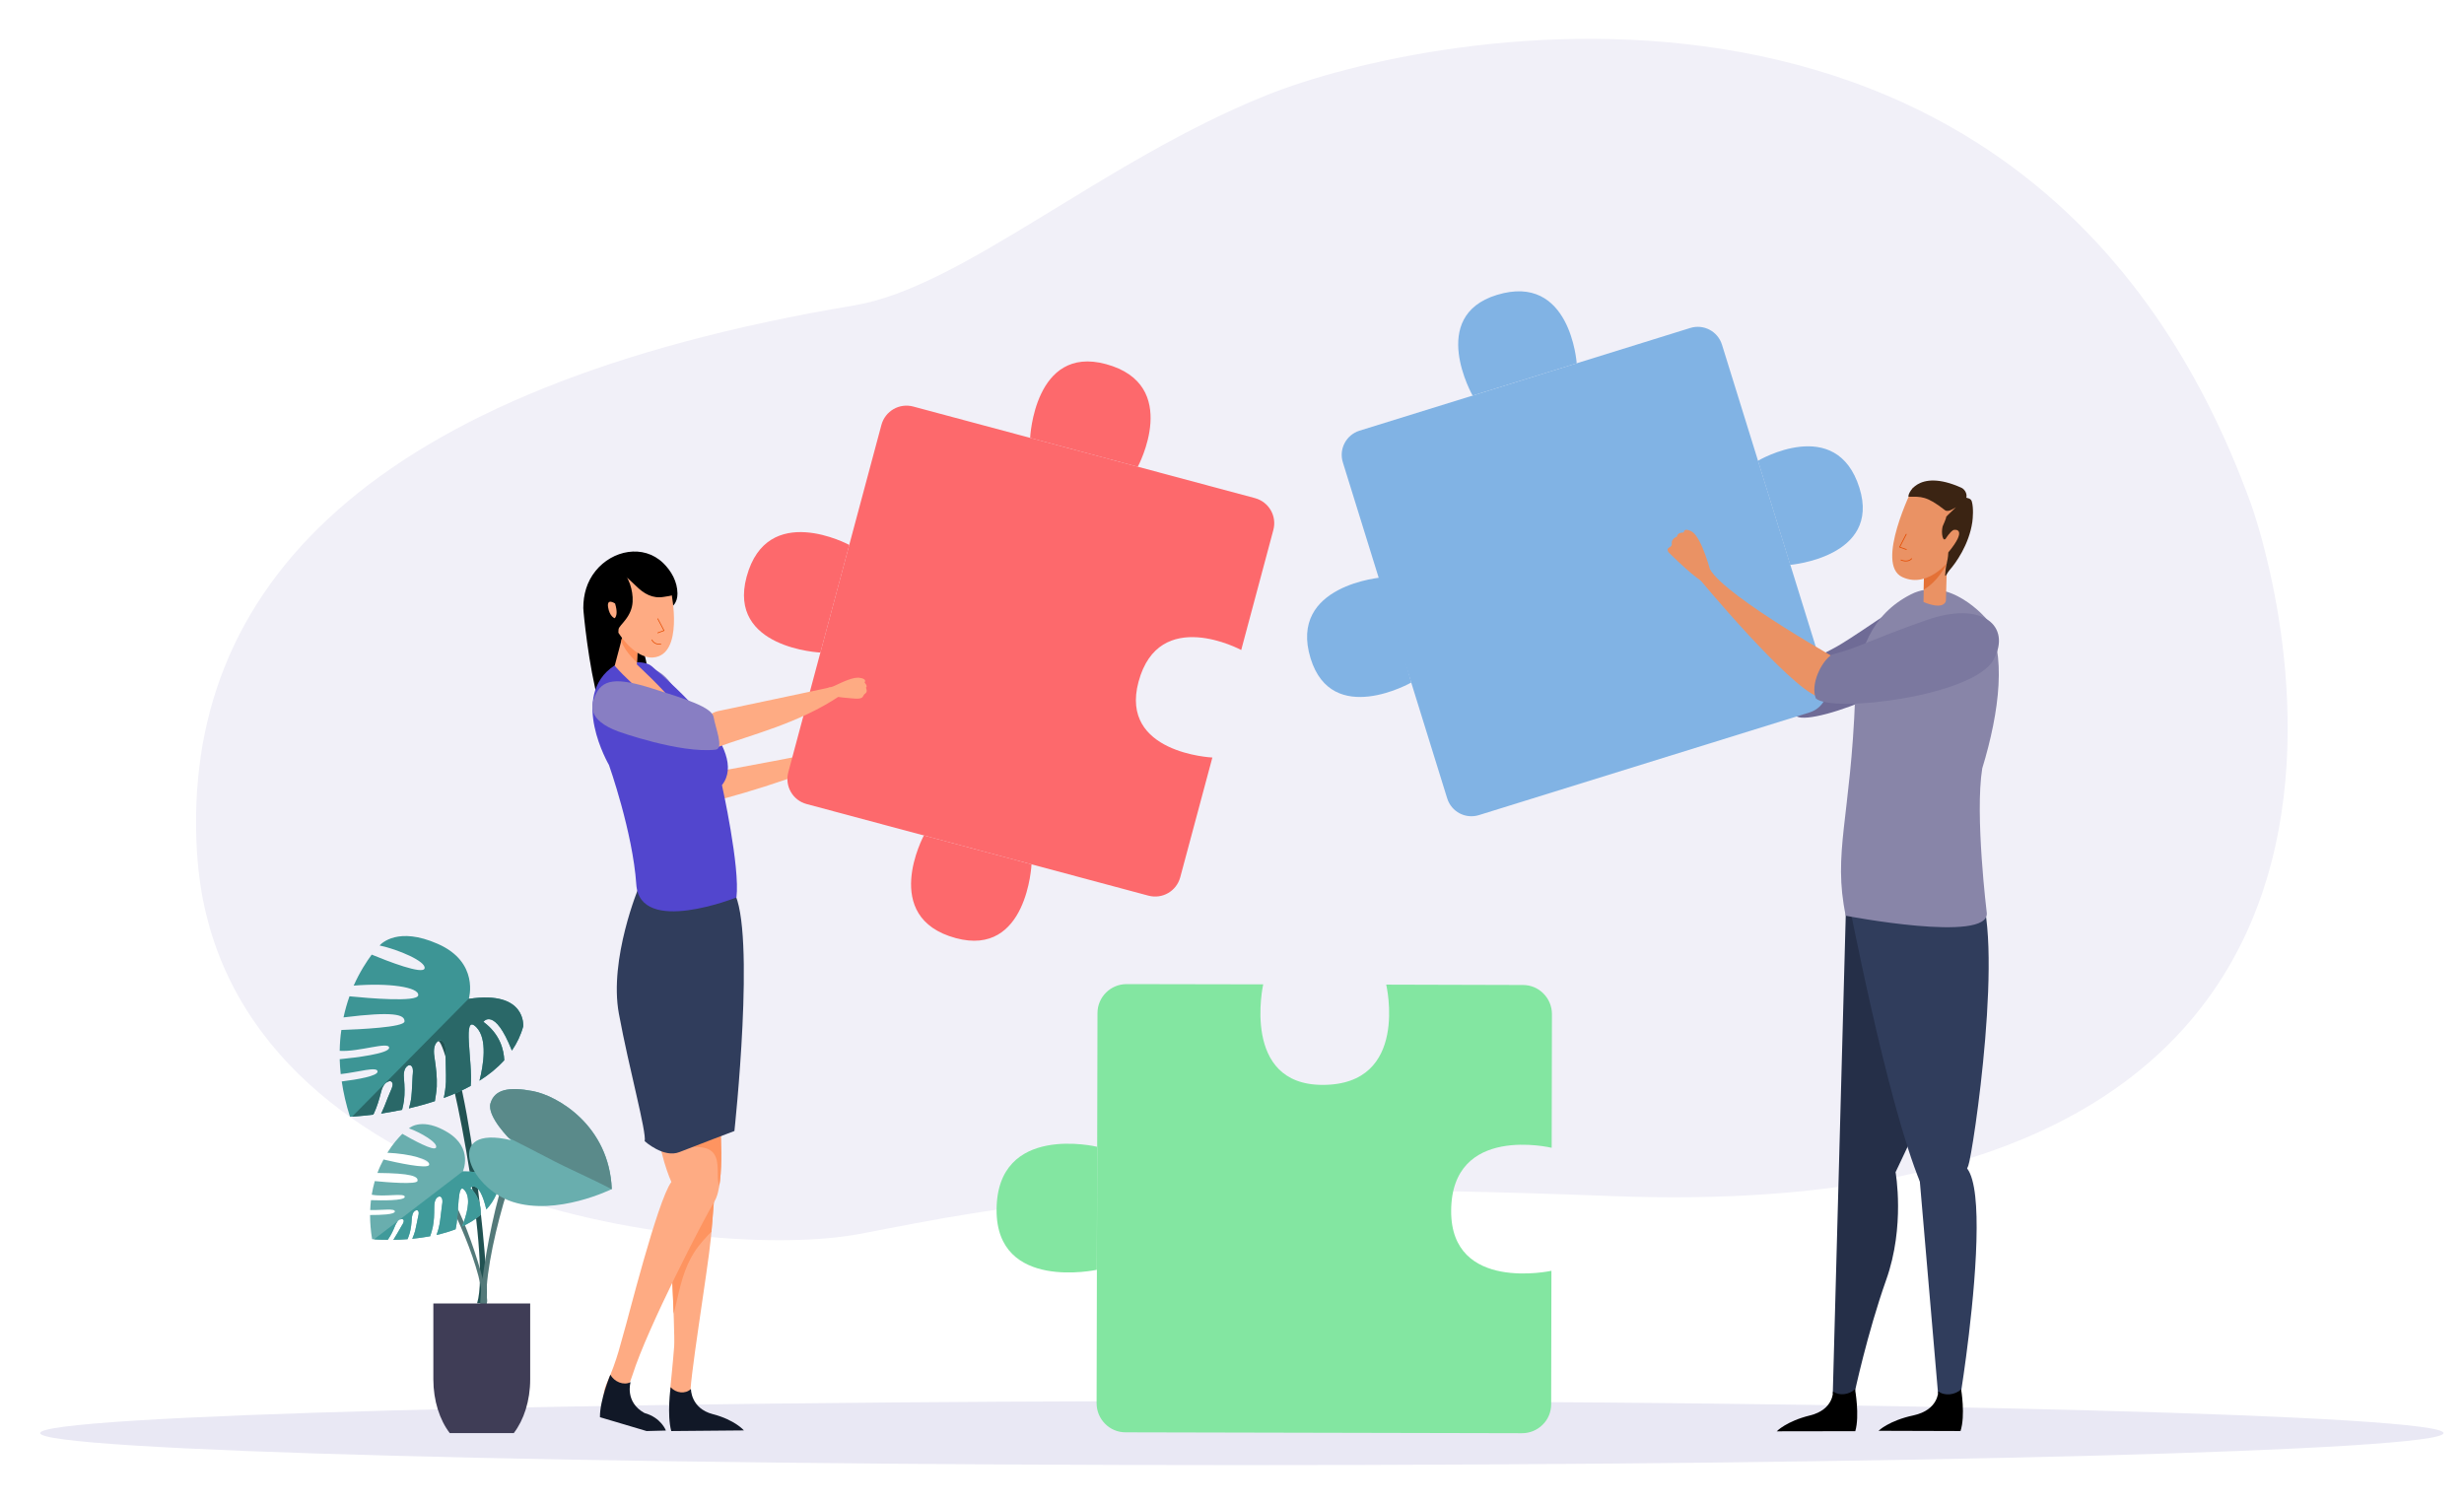 <?xml version="1.0" encoding="utf-8"?>
<!-- Generator: Adobe Illustrator 25.4.1, SVG Export Plug-In . SVG Version: 6.00 Build 0)  -->
<svg version="1.1" id="Layer_1" xmlns="http://www.w3.org/2000/svg" xmlns:xlink="http://www.w3.org/1999/xlink" x="0px" y="0px"
	 viewBox="0 0 1938.9 1183.2" style="enable-background:new 0 0 1938.9 1183.2;" xml:space="preserve">
<style type="text/css">
	.st0{fill-rule:evenodd;clip-rule:evenodd;fill:#E9E8F4;}
	.st1{fill-rule:evenodd;clip-rule:evenodd;fill:#F1F0F8;}
	.st2{fill-rule:evenodd;clip-rule:evenodd;fill:#EA9264;}
	.st3{fill-rule:evenodd;clip-rule:evenodd;fill:#6F6B96;}
	.st4{fill-rule:evenodd;clip-rule:evenodd;fill:#81B3E4;}
	.st5{fill-rule:evenodd;clip-rule:evenodd;fill:#252F48;}
	.st6{fill-rule:evenodd;clip-rule:evenodd;fill:#303D5C;}
	.st7{fill-rule:evenodd;clip-rule:evenodd;}
	.st8{fill-rule:evenodd;clip-rule:evenodd;fill:#8885A8;}
	
		.st9{clip-path:url(#SVGID_00000105417598492713588190000004833882939793611411_);fill-rule:evenodd;clip-rule:evenodd;fill:#E47136;}
	
		.st10{clip-path:url(#SVGID_00000132771158467840182630000007511325896959655045_);fill:none;stroke:#E54C02;stroke-width:0.614;stroke-linecap:round;stroke-linejoin:round;stroke-miterlimit:10;}
	.st11{fill-rule:evenodd;clip-rule:evenodd;fill:#3B2413;}
	.st12{fill-rule:evenodd;clip-rule:evenodd;fill:#7B789F;}
	.st13{fill-rule:evenodd;clip-rule:evenodd;fill:#FEAB83;}
	.st14{fill-rule:evenodd;clip-rule:evenodd;fill:#887EC3;}
	.st15{fill-rule:evenodd;clip-rule:evenodd;fill:#E28F8B;}
	
		.st16{clip-path:url(#SVGID_00000152986784563729036610000008953776018036934043_);fill-rule:evenodd;clip-rule:evenodd;fill:#FE9460;}
	
		.st17{clip-path:url(#SVGID_00000103960155497536830400000011054381546953497479_);fill-rule:evenodd;clip-rule:evenodd;fill:#FE9460;}
	.st18{fill-rule:evenodd;clip-rule:evenodd;fill:#111827;}
	.st19{fill-rule:evenodd;clip-rule:evenodd;fill:#5246ce;}
	
		.st20{clip-path:url(#SVGID_00000011010335260940686910000005051853543613030295_);fill-rule:evenodd;clip-rule:evenodd;fill:#FE8F59;}
	
		.st21{clip-path:url(#SVGID_00000174565205107935708530000006392543118545190033_);fill:none;stroke:#E54C02;stroke-width:0.569;stroke-linecap:round;stroke-linejoin:round;stroke-miterlimit:10;}
	.st22{fill-rule:evenodd;clip-rule:evenodd;fill:#FD696C;}
	.st23{fill-rule:evenodd;clip-rule:evenodd;fill:#215252;}
	.st24{fill-rule:evenodd;clip-rule:evenodd;fill:#3D9595;}
	
		.st25{clip-path:url(#SVGID_00000066508851964936323740000013270484677744248966_);fill-rule:evenodd;clip-rule:evenodd;fill:#2A6868;}
	.st26{fill-rule:evenodd;clip-rule:evenodd;fill:#537979;}
	.st27{fill-rule:evenodd;clip-rule:evenodd;fill:#69AEAE;}
	
		.st28{clip-path:url(#SVGID_00000137106206827328519800000012072799943374549896_);fill-rule:evenodd;clip-rule:evenodd;fill:#3F9A9A;}
	
		.st29{clip-path:url(#SVGID_00000124860214188280568110000011431400730374821277_);fill-rule:evenodd;clip-rule:evenodd;fill:#5A8A8A;}
	.st30{fill-rule:evenodd;clip-rule:evenodd;fill:#3F3D56;}
	.st31{fill-rule:evenodd;clip-rule:evenodd;fill:#83E6A1;}
</style>
<g>
	<path class="st0" d="M977.2,1102.5c521.9,0,945.6,11.3,945.6,25.2c0,13.9-423.7,25.2-945.6,25.2s-945.6-11.3-945.6-25.2
		C31.6,1113.8,455.3,1102.5,977.2,1102.5L977.2,1102.5z"/>
	<path class="st1" d="M1771.4,396.9c0,0,209.6,571.9-502.9,544.3c-378.1-14.6-474.9,7.3-592.2,29.8
		c-117.4,22.5-504.7-24.6-521.3-300.4c-12.5-207.6,134.8-366.4,517.3-430.3C757,226.2,867.1,126.9,996.7,74.9
		C1126.3,22.9,1602.1-71,1771.4,396.9L1771.4,396.9z"/>
	<path class="st2" d="M1435,528.8c0,0-103-6-125-19.4l-2.5,11.1c0,0,99.7,43.9,125.1,40.3C1432.6,560.8,1452.6,550.4,1435,528.8
		L1435,528.8z"/>
	<path class="st3" d="M1413.9,563.8c14.2,7.6,112-30.9,119.3-60.7c6.5-26.8-18.5-40.4-55.5-15.3c-38.3,25.9-31.9,20.3-50.1,30.4
		C1421.4,525.4,1407.4,555.1,1413.9,563.8L1413.9,563.8z"/>
	<path class="st2" d="M1312.2,511.4c0,0-12-17.7-20.7-19.4c0,0-6.6-1-5.4,2.6c0,0-4.3,1.6-3.2,4.3c0,0-3.4,2.9-1.5,5.9
		c1.8,3-3.4,3.5,0.2,6.3c0,0,24.4,11,29.3,9.3L1312.2,511.4L1312.2,511.4z"/>
	<path class="st4" d="M1240.7,285.9c0,0-4.8-71.7-62.9-53.8c-54.5,16.8-19,79.2-19,79.2L1240.7,285.9L1240.7,285.9z"/>
	<path class="st4" d="M1088,454.3c0,0-74.6,5.7-56.7,63.8c16.8,54.5,79.2,19,79.2,19L1088,454.3L1088,454.3z"/>
	<path class="st4" d="M1383.3,362.6c0,0,61.8-36.6,79.9,21.4c17,54.5-54.5,60.5-54.5,60.5L1383.3,362.6L1383.3,362.6z"/>
	<path class="st4" d="M1069.8,338.9c-10.5,3.3-16.4,14.4-13.1,25c16.9,54.4,65.2,210,82.1,264.4c3.3,10.5,14.4,16.4,25,13.1
		c53.8-16.7,206.4-64.1,260.2-80.8c10.5-3.3,16.4-14.4,13.1-25c-16.9-54.4-65.2-210-82.1-264.4c-3.3-10.5-14.4-16.4-25-13.1
		C1276.2,274.9,1123.6,322.2,1069.8,338.9L1069.8,338.9z"/>
	<path class="st5" d="M1556,691.9c0,0,16.3,50.4-0.5,91c-16.8,40.6-63.9,139.5-63.9,139.5s7.7,42.5-7.4,84.8
		c-15,42.4-24.9,89.1-24.9,89.1c-5.7,2.9-11.4,3-17.1,0.5l10.7-394.9L1556,691.9L1556,691.9z"/>
	<path class="st6" d="M1555.5,695.3l-102.2,6.7c0,0,31.2,164.8,58.1,229.4c0,0,25.2,16.4,37.4-14
		C1552.4,908.3,1578.5,734.6,1555.5,695.3L1555.5,695.3z"/>
	<path class="st6" d="M1510.2,923.8l14.8,172.4c6.6,8.4,11.8,9.1,18.3-2.1c0,0,12-75.1,12.1-127.8c0.1-24.4-2.4-44-9.8-49.1
		L1510.2,923.8L1510.2,923.8z"/>
	<path class="st7" d="M1459.7,1093.1c0,0,3.8,20.9,0.2,33.1l-61.8,0.1c0,0,7.5-7.9,26.2-12.5c18.7-4.6,18.1-18.9,18.1-18.9
		C1447.2,1098.6,1455.2,1097.6,1459.7,1093.1L1459.7,1093.1z"/>
	<path class="st7" d="M1543.2,1093.3c0,0,3.5,20.5-0.5,32.8l-64.5-0.2c0,0,8.1-8,27.7-12.2c19.6-4.3,19.3-18.9,19.3-18.9
		C1530,1098.7,1538.4,1097.8,1543.2,1093.3L1543.2,1093.3z"/>
	<path class="st8" d="M1563.3,487.2c0,0-29.3-35.1-59.8-19.4c-30.5,15.6-42.3,44.7-43.7,80.9c-3.5,94.8-17.8,122.2-7.4,171.9
		c0,0,112.7,21.7,111-2.1c0,0-9.5-77.2-3.6-113.8C1573.6,559.5,1579,513.9,1563.3,487.2L1563.3,487.2z"/>
	<path class="st2" d="M1514,449.4l-0.4,24.3c0,0,15,6.9,17.6-0.7l1.2-41L1514,449.4L1514,449.4z"/>
	<g>
		<defs>
			<path id="SVGID_1_" d="M1514,449.4l-0.4,24.3c0,0,15,6.9,17.6-0.7l1.2-41L1514,449.4L1514,449.4z"/>
		</defs>
		<clipPath id="SVGID_00000135653320297352014390000009191318544655163297_">
			<use xlink:href="#SVGID_1_"  style="overflow:visible;"/>
		</clipPath>
		
			<path style="clip-path:url(#SVGID_00000135653320297352014390000009191318544655163297_);fill-rule:evenodd;clip-rule:evenodd;fill:#E47136;" d="
			M1532.4,441.5c-0.2-0.3-0.1,0.7-0.2,1.1c-0.3,0.7-0.6,1.5-1,2.2c-1.1,2.1-2.3,4.1-3.7,6c-3.9,5.6-9.3,11.1-15.5,14.2
			c-1.4,0.7-5.9,2.9-7.4,1.1c-0.9-1.2,0.2-3.6,0.6-4.7c1.7-5.1,3.9-10,6-14.9c2.9-6.7,6-13.3,9.4-19.7c1.1-2.1,2.7-5.9,5.5-6.1
			c3.8-0.2,8.7,4.1,12.1,5.5"/>
	</g>
	<path class="st2" d="M1505.2,383.7c0,0-30.1,60.3-8.3,70.4c21.8,10.1,39.9-16.6,39.9-16.6c9.9-21.5,9.4-35.9,8.2-49.8L1505.2,383.7
		L1505.2,383.7z"/>
	<g>
		<defs>
			<path id="SVGID_00000099623501793479048050000006636318159438133179_" d="M1505.2,383.7c0,0-30.1,60.3-8.3,70.4
				c21.8,10.1,39.9-16.6,39.9-16.6c9.9-21.5,9.4-35.9,8.2-49.8L1505.2,383.7L1505.2,383.7z"/>
		</defs>
		<clipPath id="SVGID_00000176016531314925315580000009144203899116203422_">
			<use xlink:href="#SVGID_00000099623501793479048050000006636318159438133179_"  style="overflow:visible;"/>
		</clipPath>
		
			<path style="clip-path:url(#SVGID_00000176016531314925315580000009144203899116203422_);fill:none;stroke:#E54C02;stroke-width:0.614;stroke-linecap:round;stroke-linejoin:round;stroke-miterlimit:10;" d="
			M1500,420.4l-5.2,10.1l5.3,1.9 M1495.9,440.7c-0.6-0.5,4.6,2.7,8.4-1.1"/>
	</g>
	<path class="st11" d="M1533.1,434.7c-0.4,8.3-1.9,7.9-2.5,18.2c0.8,0.8,1.2-1.6,3.5-4.3c4.7-5.3,15.3-19.9,17.9-37.8
		c0.4-3.1,1.1-10.9-0.4-16.2c-0.8-2.8-4.1-2.6-4.3-3c0.8-3.1-1.3-6.6-3.9-7.8c-35.3-15.9-43,6.5-41.5,7.1
		c9.7-0.1,14.1-0.8,28.5,10.5c2.5,2,7.2-1.3,8.7-2.3c0.2,0-7.8,7.4-7.7,7.6c0.4,0.6-2.5,6.8-2.8,7.6c-1.3,5.5,0.3,12.4,2.5,9.5
		c0.3-0.4,3-4.9,5.9-6.7C1538.5,416.5,1548.7,415.8,1533.1,434.7L1533.1,434.7z"/>
	<path class="st2" d="M1453.3,523c0,0-95.1-52.8-107.8-75.1l-8.5,7.4c0,0,69.5,83.9,93.5,93C1430.5,548.2,1448,535.1,1453.3,523
		L1453.3,523z"/>
	<path class="st12" d="M1428.9,549.6c12.7,11.7,124.3-1.7,139.9-30.6c14-26-8.2-46.8-53.3-30.9c-46.7,16.5-52.7,21.5-74.2,27.1
		C1432.8,521,1424.5,538.8,1428.9,549.6L1428.9,549.6z"/>
	<path class="st2" d="M1346.5,451.5c0,0-6.9-27.6-14.9-33c0,0-6.2-3.9-6.7,0.5c0,0-5.2-0.1-5.2,3.2c0,0-4.7,1.6-4.2,5.5
		c0.5,3.9-5,2.2-2.7,6.7c0,0,23.8,23.9,29.5,24.2L1346.5,451.5L1346.5,451.5z"/>
	<path class="st13" d="M667.7,577.5c0,0,11.5-11.4,18.1-11.2c0,0,5.3-0.8,3.6,2.9c0,0,3,2,1.7,3.8c0,0,2.1,2.8,0.3,4.7
		c-1.8,2,2,3.2-1,4.8c0,0-22.6,3.7-26,1.6L667.7,577.5L667.7,577.5z"/>
	<path class="st13" d="M556.6,608.2c-38.1-2.2-10.3,25.7-9.4,25.5c25.4-4.8,81.7-22.2,113.4-36.6c-0.4-2.6-1.3-5.2-5.7-7.1
		C654.9,590,560.7,608.4,556.6,608.2L556.6,608.2z"/>
	<path class="st14" d="M555.2,648.4c3.7-3.4,8.4-12.8,7.9-15c-5-20.7-27.8-119.8-58.2-105.5c-6.2,2.9-21.4,14.6,3.3,63.9
		c0,0,18.3,45.7,37.6,62.4C547.4,655.5,550.2,652.9,555.2,648.4L555.2,648.4z"/>
	<path class="st15" d="M546.4,677.5c5.4-1.2,15.5-9.1,15.3-11.6c-2.4-23.2-25.4-139.7-58.7-144.8c-7.5-1.2-18.2,25.4,1.5,82.7
		c0,0,9.5,51,28.1,71.9C534,677.5,540.7,678.8,546.4,677.5L546.4,677.5z"/>
	<path class="st13" d="M567.6,864.4c0,0-5.8,84.6-8.2,109.7c-2.4,25.2-17.9,117.7-16.1,125.7c1.8,8-12.6,1.4-15.9-7
		c0,0,2.2-21.2,3.1-33.4c0.8-12.7-4-102.9-4-102.9L567.6,864.4L567.6,864.4z"/>
	<g>
		<defs>
			<path id="SVGID_00000104692803737266515690000003811669612488976272_" d="M567.6,864.4c0,0-5.8,84.6-8.2,109.7
				c-2.4,25.2-17.9,117.7-16.1,125.7c1.8,8-12.6,1.4-15.9-7c0,0,2.2-21.2,3.1-33.4c0.8-12.7-4-102.9-4-102.9L567.6,864.4
				L567.6,864.4z"/>
		</defs>
		<clipPath id="SVGID_00000059287256101842340660000001367117216905613451_">
			<use xlink:href="#SVGID_00000104692803737266515690000003811669612488976272_"  style="overflow:visible;"/>
		</clipPath>
		
			<path style="clip-path:url(#SVGID_00000059287256101842340660000001367117216905613451_);fill-rule:evenodd;clip-rule:evenodd;fill:#FE9460;" d="
			M590,941.4c-0.1-1.2-20.5,18.8-21.4,19.6c-1.7,1.5-3.4,3-5.1,4.6c-4.9,4.7-9.7,9.7-13.9,15.1c-9.4,12.2-13.3,26.3-16.6,41.1
			c-1.3,5.6-2.6,11.3-4.4,16.8c-0.1,0.4-1.6,5.3-2.6,4.9c-0.9-0.3,0-7.7,0-8.3c0.4-9.1,0.8-18.1,1.2-27.2c1.1-19.7,0.8-56.9,23-65.5
			c6.9-2.7,14.6-2.3,21.8-1.9c3.5,0.2,7.6,1.7,11,1.3C585.6,941.7,587.8,939.6,590,941.4L590,941.4z"/>
	</g>
	<path class="st13" d="M566.3,879.7c0,0,4.7,51.2-4,65.5c-8.7,14.3-52.9,99.8-64.5,136.5c-0.8,2.6-1.7,4.6-2.3,6.5
		c-5.7,18.5-14.2,21.3-18.3,16.5c-2.5-2.9-3.1-8.7,0-15.6c8.8-19.3,11.9-35,13.9-41.3c2.1-6.3,26.3-103.4,37.2-117.7
		c0,0-11.2-24.6-11-50.1L566.3,879.7L566.3,879.7z"/>
	<g>
		<defs>
			<path id="SVGID_00000007430556220326035990000013550329763810675124_" d="M566.3,879.7c0,0,4.7,51.2-4,65.5
				c-8.7,14.3-52.9,99.8-64.5,136.5c-0.8,2.6-1.7,4.6-2.3,6.5c-5.7,18.5-14.2,21.3-18.3,16.5c-2.5-2.9-3.1-8.7,0-15.6
				c8.8-19.3,11.9-35,13.9-41.3c2.1-6.3,26.3-103.4,37.2-117.7c0,0-11.2-24.6-11-50.1L566.3,879.7L566.3,879.7z"/>
		</defs>
		<clipPath id="SVGID_00000155148881236457514130000004669953802341808049_">
			<use xlink:href="#SVGID_00000007430556220326035990000013550329763810675124_"  style="overflow:visible;"/>
		</clipPath>
		
			<path style="clip-path:url(#SVGID_00000155148881236457514130000004669953802341808049_);fill-rule:evenodd;clip-rule:evenodd;fill:#FE9460;" d="
			M515.5,902.7c0.5,1.2,7.9,1.4,8.9,1.4c9.7,0.2,19.5-2.9,29.2-1c10.6,2.1,11.2,10.7,11.2,20c0,2.7,0,5.6,0.7,8.3
			c0.1,0.6,0.5,2.3,1.4,2.3c1.2-0.1,1.5-2.5,1.7-3.3c0.8-3.7,1-7.6,1-11.4c0.2-14.5-0.5-34-10.5-45.6c-10.8-12.5-32.4-2.6-44.2,3.5"
			/>
	</g>
	<path class="st18" d="M480.3,1081.7c0,0-8.4,20.1-8.2,33.5l36.7,10.9l15.2-0.4c0,0-3.7-10.2-16.9-13.8
		c-15.7-8.7-10.9-24.3-10.9-24.3C490.8,1090.5,483.2,1087.3,480.3,1081.7L480.3,1081.7z"/>
	<path class="st18" d="M527.7,1091.6c0,0-3,21.6,0.5,34.5l57.2-0.5c0,0-7.1-8.3-24.5-12.8c-17.4-4.5-17.2-19.8-17.2-19.8
		C539.3,1097.2,531.9,1096.3,527.7,1091.6L527.7,1091.6z"/>
	<path class="st6" d="M502.8,697.8c0,0-23.8,56.7-15.8,99.9c8,43.3,21.9,93.3,20.3,100.3c0,0,14.9,13.5,27.3,8.6
		c12.3-4.9,43.3-16.6,43.3-16.6s17.1-157.9-0.6-188.5C577.3,701.6,574.7,706.1,502.8,697.8L502.8,697.8z"/>
	<path class="st7" d="M526.8,478.7c-0.6,1.3,2.6-1.6,3.5-2.8c2.1-2.6,2.8-5.6,2.8-8.9c-0.1-9.3-4.8-17.7-11.3-24
		c-15.6-15-39.9-10.1-53.1,6.2c-6.9,8.5-9.7,18.6-9.7,29.3c0,5.2,16,169.8,49.6,73c6-17.2-3.1-47.7-11.8-62.7L526.8,478.7
		L526.8,478.7z"/>
	<path class="st19" d="M512.9,524.3c15.9,14,77.1,65.9,55.2,93.5c0,0,14.4,64.6,11.4,88.4c0,0-76,30.4-78.8-10.2
		c-2.8-41.3-21.5-94-21.5-94s-31.8-54.4,4.2-78.2C483.4,523.9,505,517.4,512.9,524.3L512.9,524.3z"/>
	<path class="st13" d="M502,503.5l-0.9,19.3c68.6,64.5,14.5,37.2-17.4,1.1l9.8-37L502,503.5L502,503.5z"/>
	<g>
		<defs>
			<path id="SVGID_00000067946279848526673870000016226502700653531525_" d="M502,503.5l-0.9,19.3c68.6,64.5,14.5,37.2-17.4,1.1
				l9.8-37L502,503.5L502,503.5z"/>
		</defs>
		<clipPath id="SVGID_00000038389235675620387880000017634799963776829366_">
			<use xlink:href="#SVGID_00000067946279848526673870000016226502700653531525_"  style="overflow:visible;"/>
		</clipPath>
		
			<path style="clip-path:url(#SVGID_00000038389235675620387880000017634799963776829366_);fill-rule:evenodd;clip-rule:evenodd;fill:#FE8F59;" d="
			M490.9,497.1c-2.5-0.6-2.5,6.4-2.3,6.8c0.4,1.2,1,2.4,1.6,3.6c2.3,4.5,5.7,8.6,9.4,12.3c1,1,2.8,3.3,4.5,3.5
			c1,0.1,1.2-1.3,1.3-1.9c0.5-2.3,0.5-4.6,0.4-6.9c0-3.2-0.1-6.6-0.8-9.8c-0.3-1.4-0.7-3-2-4C502,499.8,495.7,498.2,490.9,497.1
			L490.9,497.1z"/>
	</g>
	<path class="st13" d="M528.3,466.7c0,0,10.1,48.7-14.4,50.7c-6.3,0.5-16.9-3.7-27.3-19.5l1.9-46.1
		C488.5,451.8,509.7,433.6,528.3,466.7L528.3,466.7z"/>
	<g>
		<defs>
			<path id="SVGID_00000183206927707777648900000004294411874581989555_" d="M528.3,466.7c0,0,10.1,48.7-14.4,50.7
				c-6.3,0.5-16.9-3.7-27.3-19.5l1.9-46.1C488.5,451.8,509.7,433.6,528.3,466.7L528.3,466.7z"/>
		</defs>
		<clipPath id="SVGID_00000076579474351563298750000013062327361907690147_">
			<use xlink:href="#SVGID_00000183206927707777648900000004294411874581989555_"  style="overflow:visible;"/>
		</clipPath>
		
			<path style="clip-path:url(#SVGID_00000076579474351563298750000013062327361907690147_);fill:none;stroke:#E54C02;stroke-width:0.569;stroke-linecap:round;stroke-linejoin:round;stroke-miterlimit:10;" d="
			M517.6,486.9l4.9,9.3l-4.9,1.8 M520,507c0.7-0.3-4.9,1-7-3.5"/>
	</g>
	<path class="st7" d="M492.9,454.1c-0.2,0.1,0.4,0.2,0.5,0.4c0.3,0.4,1.9,3.7,2.3,5c1.5,4.4,2.4,9.3,2.1,14.1
		c-0.3,5.4-2.5,10.1-5.7,14.2c-2.2,3-5.2,5.6-6.6,9.2c-2.1,5.4-1.4,11.1-5.8,14.4c-9.6,7.3-17.3-29.1-6.3-40.4c4.9-5,2-14.6,5.4-21
		c1.6-2.9,15.3-8.7,16.9-8.6c12,0.6,28,3.8,31.9,18.1c0.5,2,2.1,6.6,1.4,8.8c-0.2,0.5-5,1.1-6.7,1.4c-8.8,1.5-15.7-2.5-21.9-8.7
		C498.6,459.1,492.9,454.1,492.9,454.1L492.9,454.1z"/>
	<path class="st22" d="M895.3,367.3c0,0,34.9-64.6-25.1-80.8c-56.3-15.2-59.6,58.1-59.6,58.1L895.3,367.3L895.3,367.3z"/>
	<path class="st22" d="M668.3,428.8c0,0-64.6-34.9-80.8,25.1c-15.2,56.3,58.1,59.6,58.1,59.6L668.3,428.8L668.3,428.8z"/>
	<path class="st22" d="M976.7,511.5c0,0,16.6-61.8,25.3-94.5c2.9-10.9-3.5-22-14.4-25l-269-72.1c-10.9-2.9-22,3.5-25,14.4
		c-15.1,56.2-58.2,217.2-73.3,273.4c-2.9,10.9,3.5,22.1,14.4,25c55.6,14.9,213.4,57.2,269,72.1c10.9,2.9,22-3.5,25-14.4
		c8.7-32.6,25.3-94.3,25.3-94.3s-73.3-3.3-58.1-59.6C912,476.5,976.7,511.5,976.7,511.5L976.7,511.5z"/>
	<path class="st22" d="M727,657.4c0,0-34.9,64.6,25.1,80.8c56.3,15.2,59.6-58.1,59.6-58.1L727,657.4L727,657.4z"/>
	<path class="st13" d="M484,474.9c0,0-6.7-4.6-5.5,2.9s5.2,8.7,5.2,8.7C485.4,484.7,485.9,481.2,484,474.9L484,474.9z"/>
	<path class="st13" d="M651.7,541.2c0,0,2.7-0.4,5.1-1.6c5.9-2.7,15.1-7.4,20.2-6.1c0,0,5.4,0.6,3.3,3.6c0,0,2.8,2.6,1.1,4.1
		c0,0,1.7,3.1-0.6,4.6c-2.3,1.5-0.5,4.1-7,4c0,0-20.3-1.1-23.5-3.9L651.7,541.2L651.7,541.2z"/>
	<path class="st13" d="M564.9,559.6c-19.6,4.9-1.4,28.7-0.5,28.4c26.8-9.8,64.5-18.9,96.4-40.4c-0.9-2.8-2.3-5.4-7.5-6.7
		C653.4,541,569.3,558.6,564.9,559.6L564.9,559.6z"/>
	<path class="st14" d="M561.6,564.5c-1.2-8.1-22.7-14.6-47.9-22.6c-29-9.2-40-7.6-45.6,6c-2.9,7-6,18.6,18.4,27.7
		c0,0,48.7,17.5,76.6,14.3C569.9,589.2,562.9,572.6,561.6,564.5L561.6,564.5z"/>
	<path class="st23" d="M381.6,1025.6c6.9,4.8-12-184.1-32-209.2l-5.3,3.2c7-9.3,42.7,169.5,31.1,206L381.6,1025.6L381.6,1025.6z"/>
	<path class="st24" d="M298.7,744c1.5-1.7,14.6-15,45.7-1.3c33.2,14.5,24.5,43.3,24.5,43.3c45.6-6.9,42.8,21.7,42.8,21.7
		c-1.9,7-5,13.3-8.9,19c-13.8-34.9-22.4-22.6-22.4-22.6c13.2,9.7,16.1,22.2,16.4,30.2c-5.6,6.2-12.2,11.5-19.5,16.1
		c3.1-12.2,6.5-32.8-2.4-42c-11.7-12-2.7,27.4-4.5,46.1c-6.8,3.7-14,6.9-21.2,9.5c0.9-4.2,1.5-8.4,1.7-12.6
		c0.2-7.2-0.3-14.5-0.3-21.7c0-2.7,0.3-6.5-1.2-9c-1-1.6-2.7-2.7-4.5-1.5c-4.3,2.7-3.6,9.5-2.9,13.6c1.1,7.3,2,14.7,1.7,22.1
		c-0.2,3.9-0.9,7.7-1.5,11.6c-6.9,2.3-13.8,4.1-20.4,5.7c0.9-3.1,1.6-6.2,1.9-9.2c0.6-5.5,0.6-11.1,1-16.6c0.2-2.1,0.6-5-0.4-6.8
		c-0.6-1.2-1.9-1.9-3.4-1c-3.5,2.3-3.3,7.4-3,10.5c0.5,5.5,0.7,11.1,0,16.8c-0.3,2.5-0.9,5-1.5,7.4c-5.9,1.2-11.5,2.2-16.5,3
		c0.2-0.5,0.5-1,0.7-1.4c2.4-5.1,4.1-10.4,6.4-15.5c0.8-1.9,2.2-4.6,1.9-6.6c-0.2-1.3-1.2-2.4-2.9-1.9c-4.1,1.2-5.6,6.1-6.3,9.1
		c-1.4,5.4-3,10.8-5.4,16c-0.2,0.4-0.4,0.8-0.6,1.1c-11.1,1.4-18.3,1.7-18.3,1.7c-3.1-9.7-5.2-19-6.5-27.8
		c12.8-1.6,28.3-4.3,28.2-7.8c0-4.3-15.1,0.5-29,2c-0.4-4-0.7-7.9-0.8-11.7c12.4-1.2,38.9-4.4,38.9-9c0-5.3-23.6,3.4-38.9,2.4
		c0.1-5.7,0.5-11.2,1.3-16.4c14-0.5,49.5-2.1,49.7-6.7c0.3-5.5-8.5-8.1-48-3.2c1.3-6,2.9-11.5,4.7-16.6c15,1.5,53.4,4.8,54.1-0.8
		c0.8-6.6-24.3-9.9-50.8-7.6c4.8-10.8,10.2-19,14.2-24.4c12.6,5.2,40.4,16,41.6,10.8C335.4,756.5,313.2,747.1,298.7,744L298.7,744z"
		/>
	<g>
		<defs>
			<path id="SVGID_00000155852344491710710870000006449785147440805790_" d="M298.7,744c1.5-1.7,14.6-15,45.7-1.3
				c33.2,14.5,24.5,43.3,24.5,43.3c45.6-6.9,42.8,21.7,42.8,21.7c-1.9,7-5,13.3-8.9,19c-13.8-34.9-22.4-22.6-22.4-22.6
				c13.2,9.7,16.1,22.2,16.4,30.2c-5.6,6.2-12.2,11.5-19.5,16.1c3.1-12.2,6.5-32.8-2.4-42c-11.7-12-2.7,27.4-4.5,46.1
				c-6.8,3.7-14,6.9-21.2,9.5c0.9-4.2,1.5-8.4,1.7-12.6c0.2-7.2-0.3-14.5-0.3-21.7c0-2.7,0.3-6.5-1.2-9c-1-1.6-2.7-2.7-4.5-1.5
				c-4.3,2.7-3.6,9.5-2.9,13.6c1.1,7.3,2,14.7,1.7,22.1c-0.2,3.9-0.9,7.7-1.5,11.6c-6.9,2.3-13.8,4.1-20.4,5.7
				c0.9-3.1,1.6-6.2,1.9-9.2c0.6-5.5,0.6-11.1,1-16.6c0.2-2.1,0.6-5-0.4-6.8c-0.6-1.2-1.9-1.9-3.4-1c-3.5,2.3-3.3,7.4-3,10.5
				c0.5,5.5,0.7,11.1,0,16.8c-0.3,2.5-0.9,5-1.5,7.4c-5.9,1.2-11.5,2.2-16.5,3c0.2-0.5,0.5-1,0.7-1.4c2.4-5.1,4.1-10.4,6.4-15.5
				c0.8-1.9,2.2-4.6,1.9-6.6c-0.2-1.3-1.2-2.4-2.9-1.9c-4.1,1.2-5.6,6.1-6.3,9.1c-1.4,5.4-3,10.8-5.4,16c-0.2,0.4-0.4,0.8-0.6,1.1
				c-11.1,1.4-18.3,1.7-18.3,1.7c-3.1-9.7-5.2-19-6.5-27.8c12.8-1.6,28.3-4.3,28.2-7.8c0-4.3-15.1,0.5-29,2c-0.4-4-0.7-7.9-0.8-11.7
				c12.4-1.2,38.9-4.4,38.9-9c0-5.3-23.6,3.4-38.9,2.4c0.1-5.7,0.5-11.2,1.3-16.4c14-0.5,49.5-2.1,49.7-6.7c0.3-5.5-8.5-8.1-48-3.2
				c1.3-6,2.9-11.5,4.7-16.6c15,1.5,53.4,4.8,54.1-0.8c0.8-6.6-24.3-9.9-50.8-7.6c4.8-10.8,10.2-19,14.2-24.4
				c12.6,5.2,40.4,16,41.6,10.8C335.4,756.5,313.2,747.1,298.7,744L298.7,744z"/>
		</defs>
		<clipPath id="SVGID_00000036951822599593128500000015672582781525870483_">
			<use xlink:href="#SVGID_00000155852344491710710870000006449785147440805790_"  style="overflow:visible;"/>
		</clipPath>
		
			<polygon style="clip-path:url(#SVGID_00000036951822599593128500000015672582781525870483_);fill-rule:evenodd;clip-rule:evenodd;fill:#2A6868;" points="
			428.2,810.4 383.5,771 273.6,882.2 318.3,921.6 428.2,810.4 		"/>
	</g>
	<path class="st26" d="M382.7,1025.2c4.9,1.6-18.8-80.4-33.5-89.9l-3.3,1.8c4.1-4.6,38.3,71.5,32.7,88.5L382.7,1025.2L382.7,1025.2z
		"/>
	<path class="st27" d="M321.8,887.9c1.1-1,11.1-8.6,30.4,3.1c20.5,12.5,12,30.8,12,30.8c30.9-0.6,26.3,18.1,26.3,18.1
		c-2,4.5-4.6,8.4-7.8,11.8c-5.7-24.3-12.6-17-12.6-17c7.8,7.6,8.5,16.1,7.9,21.5c-4.3,3.6-9.2,6.6-14.5,9c3.2-7.8,7.6-21.2,2.5-28.1
		c-6.6-9-4.5,17.9-7.5,30.2c-4.9,1.9-9.9,3.3-15,4.5c1-2.7,1.8-5.5,2.3-8.2c0.9-4.8,1.2-9.6,1.9-14.4c0.3-1.8,0.8-4.3,0.1-6.1
		c-0.5-1.2-1.5-2-2.8-1.4c-3.1,1.4-3.3,6-3.3,8.8c0,5-0.1,9.9-1.1,14.8c-0.5,2.6-1.3,5-2.1,7.5c-4.8,0.9-9.6,1.5-14.1,2
		c0.9-2,1.6-4,2.2-6c0.9-3.6,1.5-7.3,2.3-10.9c0.3-1.4,0.9-3.3,0.4-4.5c-0.3-0.9-1.1-1.4-2.2-0.9c-2.6,1.2-2.9,4.6-3.1,6.7
		c-0.2,3.7-0.6,7.4-1.6,11.1c-0.4,1.6-1.1,3.2-1.7,4.8c-4,0.3-7.8,0.5-11.2,0.5c0.2-0.3,0.4-0.6,0.6-0.9c2.1-3.2,3.8-6.5,5.7-9.7
		c0.7-1.2,1.9-2.8,1.9-4.2c0-0.9-0.6-1.7-1.8-1.5c-2.8,0.4-4.3,3.5-5.1,5.5c-1.4,3.5-3,6.9-5.2,10.1c-0.2,0.2-0.3,0.5-0.5,0.7
		c-7.5,0-12.3-0.5-12.3-0.5c-1.1-6.7-1.6-13-1.6-19c8.7,0,19.2-0.4,19.5-2.7c0.4-2.8-10.1-1-19.4-1.2c0.1-2.7,0.3-5.3,0.6-7.8
		c8.4,0.3,26.2,0.5,26.6-2.5c0.5-3.5-16,0.2-26-1.8c0.6-3.8,1.5-7.4,2.4-10.7c9.3,0.9,33,2.9,33.6-0.1c0.8-3.6-4.8-6.1-31.5-6.3
		c1.4-3.9,3.1-7.4,4.8-10.6c9.8,2.3,34.9,7.9,35.9,4.2c1.2-4.3-15.1-8.7-32.9-9.5c4.2-6.8,8.6-11.7,11.8-14.9
		c7.9,4.6,25.2,14.1,26.5,10.8C344.9,899.3,331.1,891.2,321.8,887.9L321.8,887.9z"/>
	<g>
		<defs>
			<path id="SVGID_00000116213040699884222030000003579527568319744947_" d="M321.8,887.9c1.1-1,11.1-8.6,30.4,3.1
				c20.5,12.5,12,30.8,12,30.8c30.9-0.6,26.3,18.1,26.3,18.1c-2,4.5-4.6,8.4-7.8,11.8c-5.7-24.3-12.6-17-12.6-17
				c7.8,7.6,8.5,16.1,7.9,21.5c-4.3,3.6-9.2,6.6-14.5,9c3.2-7.8,7.6-21.2,2.5-28.1c-6.6-9-4.5,17.9-7.5,30.2
				c-4.9,1.9-9.9,3.3-15,4.5c1-2.7,1.8-5.5,2.3-8.2c0.9-4.8,1.2-9.6,1.9-14.4c0.3-1.8,0.8-4.3,0.1-6.1c-0.5-1.2-1.5-2-2.8-1.4
				c-3.1,1.4-3.3,6-3.3,8.8c0,5-0.1,9.9-1.1,14.8c-0.5,2.6-1.3,5-2.1,7.5c-4.8,0.9-9.6,1.5-14.1,2c0.9-2,1.6-4,2.2-6
				c0.9-3.6,1.5-7.3,2.3-10.9c0.3-1.4,0.9-3.3,0.4-4.5c-0.3-0.9-1.1-1.4-2.2-0.9c-2.6,1.2-2.9,4.6-3.1,6.7
				c-0.2,3.7-0.6,7.4-1.6,11.1c-0.4,1.6-1.1,3.2-1.7,4.8c-4,0.3-7.8,0.5-11.2,0.5c0.2-0.3,0.4-0.6,0.6-0.9c2.1-3.2,3.8-6.5,5.7-9.7
				c0.7-1.2,1.9-2.8,1.9-4.2c0-0.9-0.6-1.7-1.8-1.5c-2.8,0.4-4.3,3.5-5.1,5.5c-1.4,3.5-3,6.9-5.2,10.1c-0.2,0.2-0.3,0.5-0.5,0.7
				c-7.5,0-12.3-0.5-12.3-0.5c-1.1-6.7-1.6-13-1.6-19c8.7,0,19.2-0.4,19.5-2.7c0.4-2.8-10.1-1-19.4-1.2c0.1-2.7,0.3-5.3,0.6-7.8
				c8.4,0.3,26.2,0.5,26.6-2.5c0.5-3.5-16,0.2-26-1.8c0.6-3.8,1.5-7.4,2.4-10.7c9.3,0.9,33,2.9,33.6-0.1c0.8-3.6-4.8-6.1-31.5-6.3
				c1.4-3.9,3.1-7.4,4.8-10.6c9.8,2.3,34.9,7.9,35.9,4.2c1.2-4.3-15.1-8.7-32.9-9.5c4.2-6.8,8.6-11.7,11.8-14.9
				c7.9,4.6,25.2,14.1,26.5,10.8C344.9,899.3,331.1,891.2,321.8,887.9L321.8,887.9z"/>
		</defs>
		<clipPath id="SVGID_00000088850629274823867330000011384421514683752870_">
			<use xlink:href="#SVGID_00000116213040699884222030000003579527568319744947_"  style="overflow:visible;"/>
		</clipPath>
		
			<polygon style="clip-path:url(#SVGID_00000088850629274823867330000011384421514683752870_);fill-rule:evenodd;clip-rule:evenodd;fill:#3F9A9A;" points="
			401.1,943.2 375.3,913.2 291.6,977.3 317.4,1007.3 401.1,943.2 		"/>
	</g>
	<path class="st26" d="M379.2,1033.3c-6.5,3,11.3-114.7,30-130.3l4.9,2c-6.5-5.8-40,105.6-29.2,128.3L379.2,1033.3L379.2,1033.3z"/>
	<path class="st27" d="M402,897.2c0,0-19.3-18.7-16-29.2c3.3-10.6,14-13.1,33.4-9.4c19.4,3.7,60,27.2,62,77.1c0,0-43.2,21.4-78.2,10
		C368.3,934.3,348.8,884.5,402,897.2L402,897.2z"/>
	<g>
		<defs>
			<path id="SVGID_00000013159459888475286450000005501037273743221418_" d="M402,897.2c0,0-19.3-18.7-16-29.2
				c3.3-10.6,14-13.1,33.4-9.4c19.4,3.7,60,27.2,62,77.1c0,0-43.2,21.4-78.2,10C368.3,934.3,348.8,884.5,402,897.2L402,897.2z"/>
		</defs>
		<clipPath id="SVGID_00000155860973914534728660000009006534065931985055_">
			<use xlink:href="#SVGID_00000013159459888475286450000005501037273743221418_"  style="overflow:visible;"/>
		</clipPath>
		
			<path style="clip-path:url(#SVGID_00000155860973914534728660000009006534065931985055_);fill-rule:evenodd;clip-rule:evenodd;fill:#5A8A8A;" d="
			M492.8,942.3c-15.9-9.6-32.5-16.7-49.2-24.8c-10.1-4.9-20-10.4-30-15.4c-7.2-3.5-14.3-7.3-21.5-10.9c-2.9-1.5-7.3-2.7-9.5-5.1
			c-3-3.2-4.2-8.8-5.7-12.6c-2.1-5.6-4.6-11.7-4.3-17.7c0.6-11.7,10-21.1,20.4-25.8c6-2.7,12.4-1.7,18.7,0.1
			c11.1,3.2,20.5,8.2,29.7,15.1c6.6,4.9,14.9,9.5,20.3,15.7c2.6,3,4.4,6.6,6.4,9.9c4.5,7.3,8.5,14.3,11.9,22.1
			c5.3,12.1,11.7,24.2,13.5,37.3c0.8,5.9-0.5,11.7-0.8,17.6"/>
	</g>
	<path class="st30" d="M341,1025.7v59.7c0,16.8,5,32,12.9,42.3h50.4c7.9-10.3,12.9-25.4,12.9-42.3v-59.7H341L341,1025.7z"/>
	<path class="st31" d="M863.3,902.4c0,0-78.9-19-79.1,49.7c-0.2,64.4,78.9,47.1,78.9,47.1L863.3,902.4L863.3,902.4z"/>
	<path class="st31" d="M1198.4,775.1c6.1,0,11.9,2.4,16.1,6.7c4.3,4.3,6.7,10.1,6.7,16.2c-0.1,36.8-0.2,105.2-0.2,105.2
		s-78.9-19-79.1,49.7c-0.2,64.4,78.9,47.1,78.9,47.1s-0.1,68.2-0.2,105c0,6.1-2.4,11.9-6.7,16.1c-4.3,4.3-10.1,6.7-16.2,6.7
		c-64.5-0.1-247.5-0.5-312-0.7c-6.1,0-11.9-2.4-16.1-6.7c-4.3-4.3-6.7-10.1-6.7-16.2c0.1-63.8,0.5-243.2,0.7-307
		c0-12.6,10.3-22.8,22.9-22.8c37.4,0.1,107.5,0.2,107.5,0.2s-17.6,79.1,46.8,79.1c68.6,0,50-78.9,50-78.9S1161,775,1198.4,775.1
		L1198.4,775.1z"/>
</g>
</svg>
